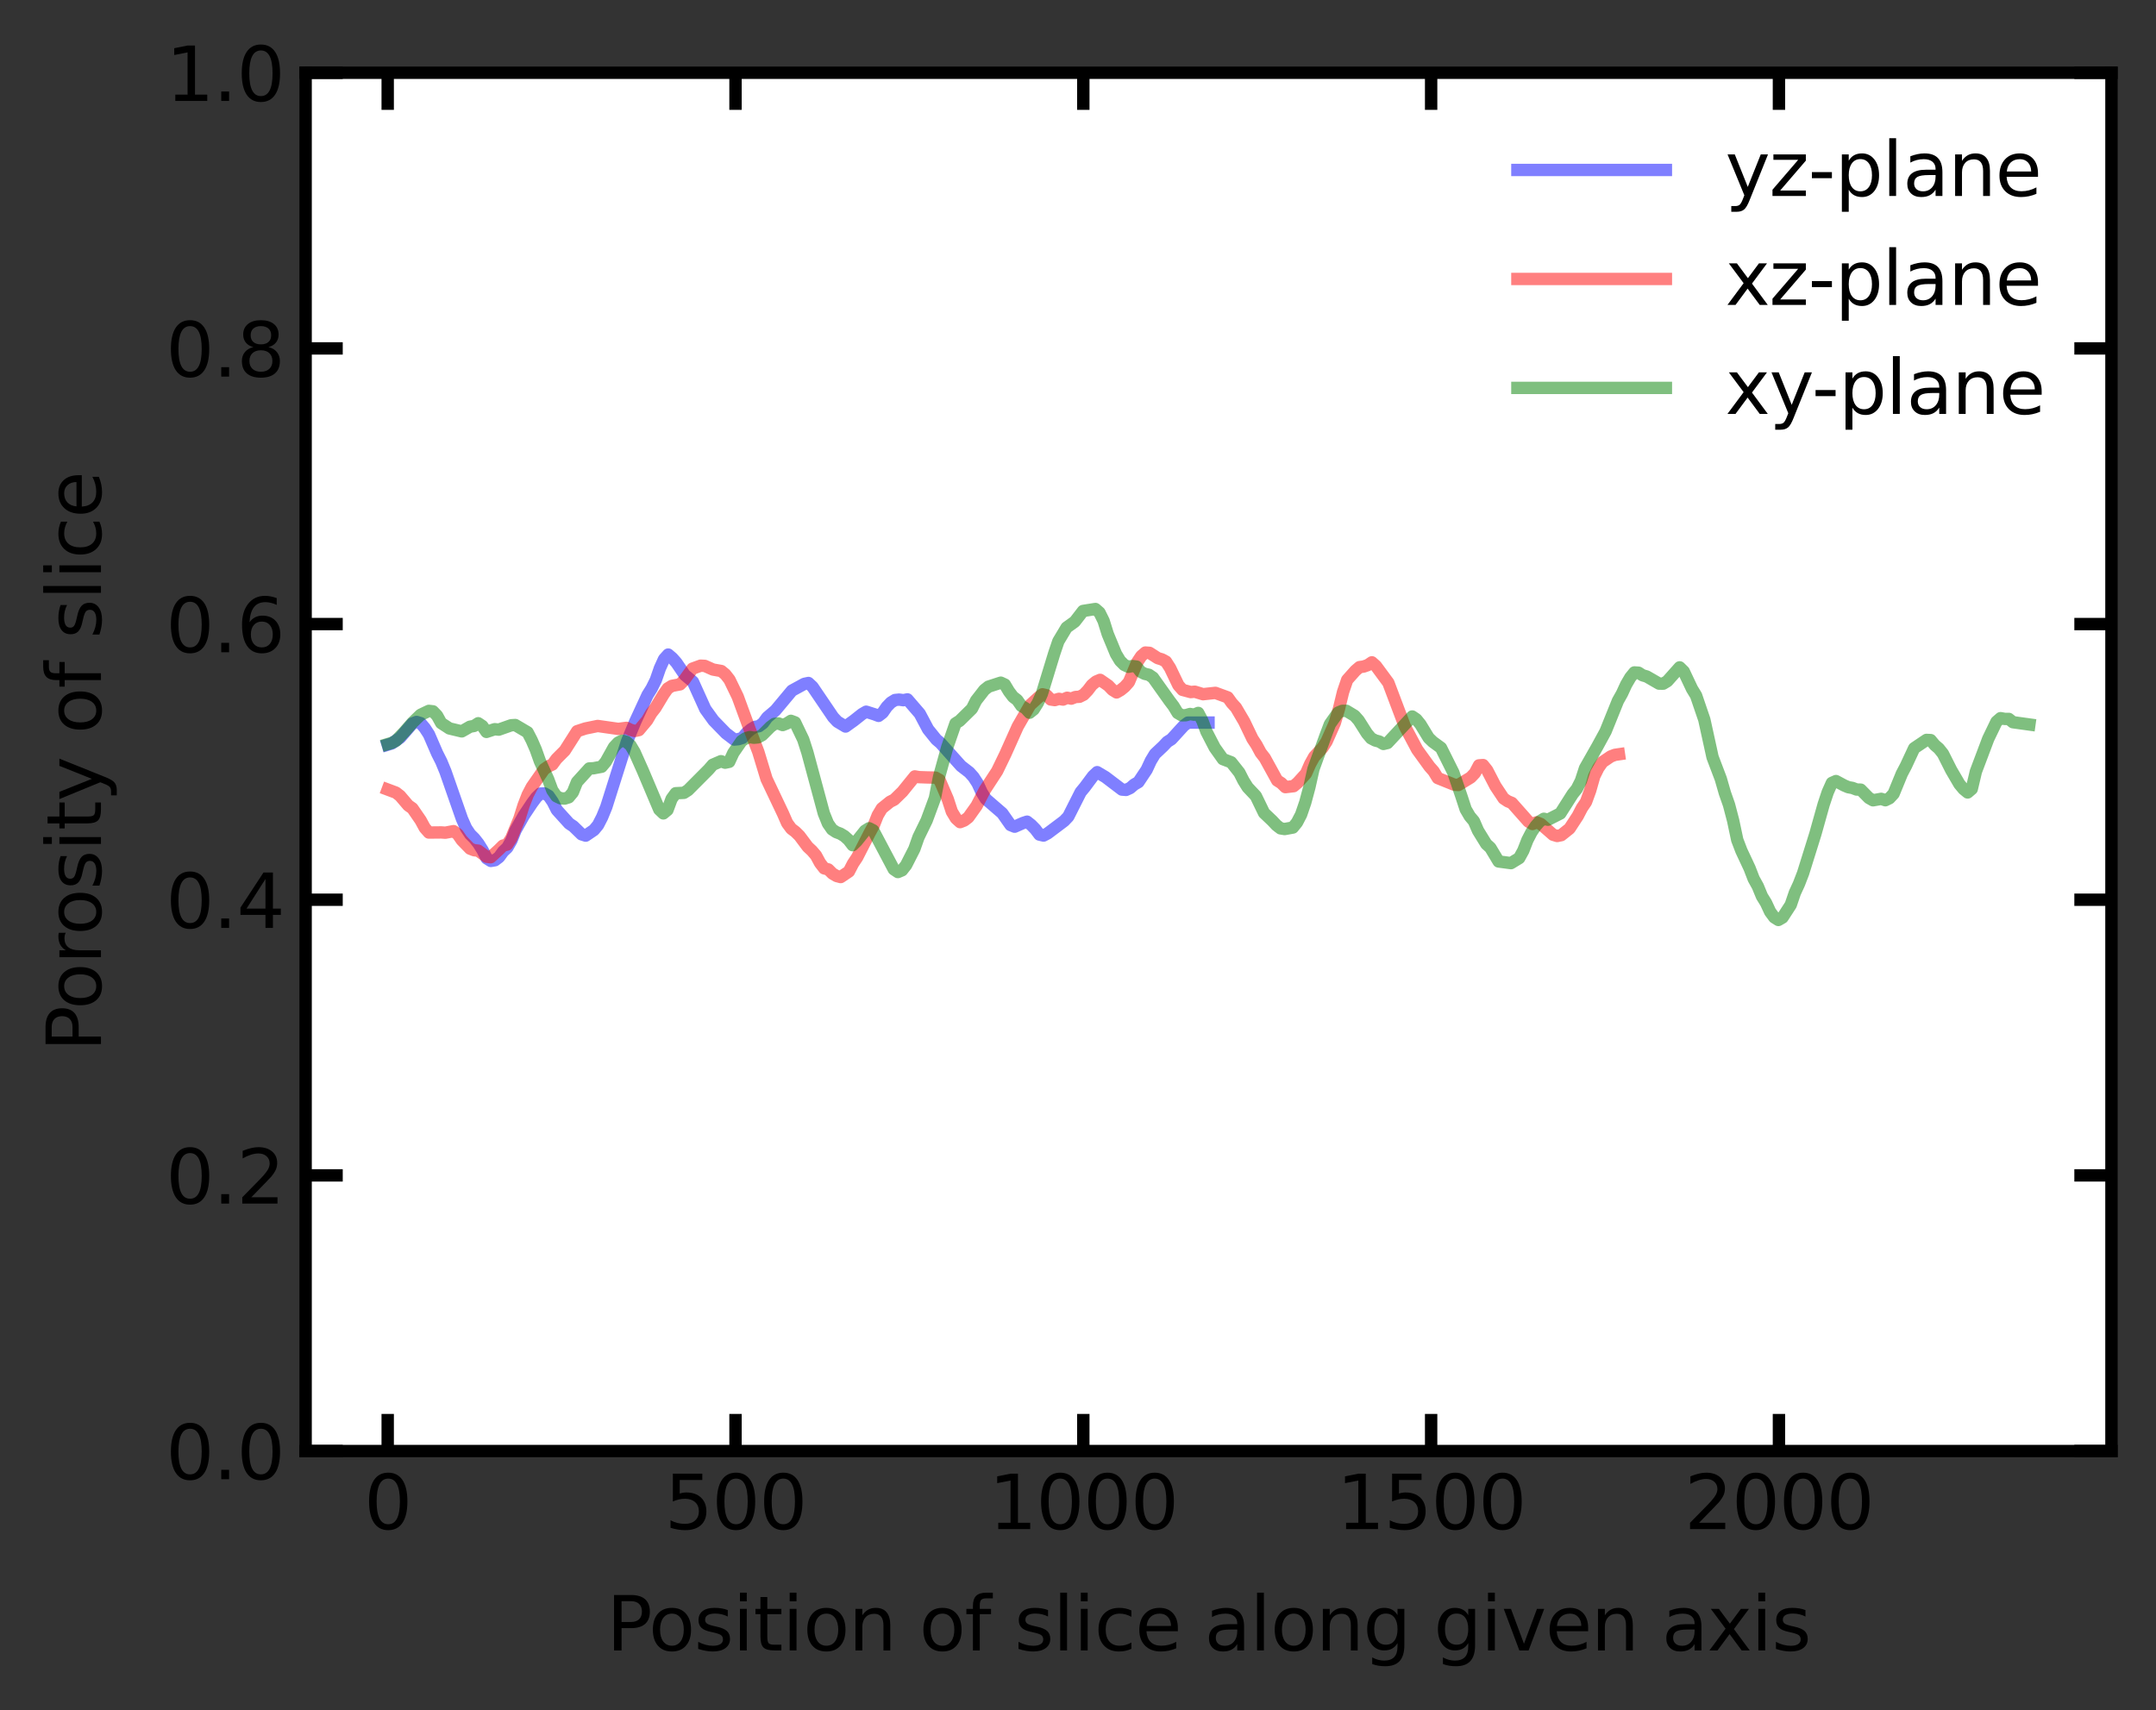 <?xml version="1.0" encoding="utf-8" standalone="no"?>
<!DOCTYPE svg PUBLIC "-//W3C//DTD SVG 1.1//EN"
  "http://www.w3.org/Graphics/SVG/1.1/DTD/svg11.dtd">
<svg xmlns:xlink="http://www.w3.org/1999/xlink" width="348.48pt" height="276.48pt" viewBox="0 0 348.48 276.48" xmlns="http://www.w3.org/2000/svg" version="1.1">
 <rect x="0" y="0" width="348.48" height="276.48" fill="#333333" stroke="none"/>
 <defs>
  <style type="text/css">*{stroke-linejoin: round; stroke-linecap: butt}</style>
 </defs>
 <g id="figure_1">
  <g id="patch_1">
   <path d="M 0 276.48 
L 348.48 276.48 
L 348.48 0 
L 0 0 
L 0 276.48 
z
" style="fill: none"/>
  </g>
  <g id="axes_1">
   <g id="patch_2">
    <path d="M 49.398 234.553 
L 341.28 234.553 
L 341.28 11.759 
L 49.398 11.759 
z
" style="fill: #ffffff"/>
   </g>
   <g id="matplotlib.axis_1">
    <g id="xtick_1">
     <g id="line2d_1">
      <defs>
       <path id="m113721ce8f" d="M 0 0 
L 0 -6 
" style="stroke: #000000; stroke-width: 2"/>
      </defs>
      <g>
       <use xlink:href="#m113721ce8f" x="62.665" y="234.553" style="fill: #ffffff; stroke: #000000; stroke-width: 2"/>
      </g>
     </g>
     <g id="line2d_2">
      <defs>
       <path id="m0938564f78" d="M 0 0 
L 0 6 
" style="stroke: #000000; stroke-width: 2"/>
      </defs>
      <g>
       <use xlink:href="#m0938564f78" x="62.665" y="11.759" style="fill: #ffffff; stroke: #000000; stroke-width: 2"/>
      </g>
     </g>
     <g id="text_1">
      <!-- 0 -->
      <g transform="translate(58.847 247.171)scale(0.12 -0.12)">
       <defs>
        <path id="DejaVuSans-30" d="M 2034 4250 
Q 1547 4250 1301 3770 
Q 1056 3291 1056 2328 
Q 1056 1369 1301 889 
Q 1547 409 2034 409 
Q 2525 409 2770 889 
Q 3016 1369 3016 2328 
Q 3016 3291 2770 3770 
Q 2525 4250 2034 4250 
z
M 2034 4750 
Q 2819 4750 3233 4129 
Q 3647 3509 3647 2328 
Q 3647 1150 3233 529 
Q 2819 -91 2034 -91 
Q 1250 -91 836 529 
Q 422 1150 422 2328 
Q 422 3509 836 4129 
Q 1250 4750 2034 4750 
z
" transform="scale(0.016)"/>
       </defs>
       <use xlink:href="#DejaVuSans-30"/>
      </g>
     </g>
    </g>
    <g id="xtick_2">
     <g id="line2d_3">
      <g>
       <use xlink:href="#m113721ce8f" x="118.883" y="234.553" style="fill: #ffffff; stroke: #000000; stroke-width: 2"/>
      </g>
     </g>
     <g id="line2d_4">
      <g>
       <use xlink:href="#m0938564f78" x="118.883" y="11.759" style="fill: #ffffff; stroke: #000000; stroke-width: 2"/>
      </g>
     </g>
     <g id="text_2">
      <!-- 500 -->
      <g transform="translate(107.43 247.171)scale(0.12 -0.12)">
       <defs>
        <path id="DejaVuSans-35" d="M 691 4666 
L 3169 4666 
L 3169 4134 
L 1269 4134 
L 1269 2991 
Q 1406 3038 1543 3061 
Q 1681 3084 1819 3084 
Q 2600 3084 3056 2656 
Q 3513 2228 3513 1497 
Q 3513 744 3044 326 
Q 2575 -91 1722 -91 
Q 1428 -91 1123 -41 
Q 819 9 494 109 
L 494 744 
Q 775 591 1075 516 
Q 1375 441 1709 441 
Q 2250 441 2565 725 
Q 2881 1009 2881 1497 
Q 2881 1984 2565 2268 
Q 2250 2553 1709 2553 
Q 1456 2553 1204 2497 
Q 953 2441 691 2322 
L 691 4666 
z
" transform="scale(0.016)"/>
       </defs>
       <use xlink:href="#DejaVuSans-35"/>
       <use xlink:href="#DejaVuSans-30" x="63.623"/>
       <use xlink:href="#DejaVuSans-30" x="127.246"/>
      </g>
     </g>
    </g>
    <g id="xtick_3">
     <g id="line2d_5">
      <g>
       <use xlink:href="#m113721ce8f" x="175.1" y="234.553" style="fill: #ffffff; stroke: #000000; stroke-width: 2"/>
      </g>
     </g>
     <g id="line2d_6">
      <g>
       <use xlink:href="#m0938564f78" x="175.1" y="11.759" style="fill: #ffffff; stroke: #000000; stroke-width: 2"/>
      </g>
     </g>
     <g id="text_3">
      <!-- 1000 -->
      <g transform="translate(159.83 247.171)scale(0.12 -0.12)">
       <defs>
        <path id="DejaVuSans-31" d="M 794 531 
L 1825 531 
L 1825 4091 
L 703 3866 
L 703 4441 
L 1819 4666 
L 2450 4666 
L 2450 531 
L 3481 531 
L 3481 0 
L 794 0 
L 794 531 
z
" transform="scale(0.016)"/>
       </defs>
       <use xlink:href="#DejaVuSans-31"/>
       <use xlink:href="#DejaVuSans-30" x="63.623"/>
       <use xlink:href="#DejaVuSans-30" x="127.246"/>
       <use xlink:href="#DejaVuSans-30" x="190.869"/>
      </g>
     </g>
    </g>
    <g id="xtick_4">
     <g id="line2d_7">
      <g>
       <use xlink:href="#m113721ce8f" x="231.318" y="234.553" style="fill: #ffffff; stroke: #000000; stroke-width: 2"/>
      </g>
     </g>
     <g id="line2d_8">
      <g>
       <use xlink:href="#m0938564f78" x="231.318" y="11.759" style="fill: #ffffff; stroke: #000000; stroke-width: 2"/>
      </g>
     </g>
     <g id="text_4">
      <!-- 1500 -->
      <g transform="translate(216.048 247.171)scale(0.12 -0.12)">
       <use xlink:href="#DejaVuSans-31"/>
       <use xlink:href="#DejaVuSans-35" x="63.623"/>
       <use xlink:href="#DejaVuSans-30" x="127.246"/>
       <use xlink:href="#DejaVuSans-30" x="190.869"/>
      </g>
     </g>
    </g>
    <g id="xtick_5">
     <g id="line2d_9">
      <g>
       <use xlink:href="#m113721ce8f" x="287.536" y="234.553" style="fill: #ffffff; stroke: #000000; stroke-width: 2"/>
      </g>
     </g>
     <g id="line2d_10">
      <g>
       <use xlink:href="#m0938564f78" x="287.536" y="11.759" style="fill: #ffffff; stroke: #000000; stroke-width: 2"/>
      </g>
     </g>
     <g id="text_5">
      <!-- 2000 -->
      <g transform="translate(272.266 247.171)scale(0.12 -0.12)">
       <defs>
        <path id="DejaVuSans-32" d="M 1228 531 
L 3431 531 
L 3431 0 
L 469 0 
L 469 531 
Q 828 903 1448 1529 
Q 2069 2156 2228 2338 
Q 2531 2678 2651 2914 
Q 2772 3150 2772 3378 
Q 2772 3750 2511 3984 
Q 2250 4219 1831 4219 
Q 1534 4219 1204 4116 
Q 875 4013 500 3803 
L 500 4441 
Q 881 4594 1212 4672 
Q 1544 4750 1819 4750 
Q 2544 4750 2975 4387 
Q 3406 4025 3406 3419 
Q 3406 3131 3298 2873 
Q 3191 2616 2906 2266 
Q 2828 2175 2409 1742 
Q 1991 1309 1228 531 
z
" transform="scale(0.016)"/>
       </defs>
       <use xlink:href="#DejaVuSans-32"/>
       <use xlink:href="#DejaVuSans-30" x="63.623"/>
       <use xlink:href="#DejaVuSans-30" x="127.246"/>
       <use xlink:href="#DejaVuSans-30" x="190.869"/>
      </g>
     </g>
    </g>
    <g id="text_6">
     <!-- Position of slice along given axis -->
     <g transform="translate(98.045 266.784)scale(0.12 -0.12)">
      <defs>
       <path id="DejaVuSans-50" d="M 1259 4147 
L 1259 2394 
L 2053 2394 
Q 2494 2394 2734 2622 
Q 2975 2850 2975 3272 
Q 2975 3691 2734 3919 
Q 2494 4147 2053 4147 
L 1259 4147 
z
M 628 4666 
L 2053 4666 
Q 2838 4666 3239 4311 
Q 3641 3956 3641 3272 
Q 3641 2581 3239 2228 
Q 2838 1875 2053 1875 
L 1259 1875 
L 1259 0 
L 628 0 
L 628 4666 
z
" transform="scale(0.016)"/>
       <path id="DejaVuSans-6f" d="M 1959 3097 
Q 1497 3097 1228 2736 
Q 959 2375 959 1747 
Q 959 1119 1226 758 
Q 1494 397 1959 397 
Q 2419 397 2687 759 
Q 2956 1122 2956 1747 
Q 2956 2369 2687 2733 
Q 2419 3097 1959 3097 
z
M 1959 3584 
Q 2709 3584 3137 3096 
Q 3566 2609 3566 1747 
Q 3566 888 3137 398 
Q 2709 -91 1959 -91 
Q 1206 -91 779 398 
Q 353 888 353 1747 
Q 353 2609 779 3096 
Q 1206 3584 1959 3584 
z
" transform="scale(0.016)"/>
       <path id="DejaVuSans-73" d="M 2834 3397 
L 2834 2853 
Q 2591 2978 2328 3040 
Q 2066 3103 1784 3103 
Q 1356 3103 1142 2972 
Q 928 2841 928 2578 
Q 928 2378 1081 2264 
Q 1234 2150 1697 2047 
L 1894 2003 
Q 2506 1872 2764 1633 
Q 3022 1394 3022 966 
Q 3022 478 2636 193 
Q 2250 -91 1575 -91 
Q 1294 -91 989 -36 
Q 684 19 347 128 
L 347 722 
Q 666 556 975 473 
Q 1284 391 1588 391 
Q 1994 391 2212 530 
Q 2431 669 2431 922 
Q 2431 1156 2273 1281 
Q 2116 1406 1581 1522 
L 1381 1569 
Q 847 1681 609 1914 
Q 372 2147 372 2553 
Q 372 3047 722 3315 
Q 1072 3584 1716 3584 
Q 2034 3584 2315 3537 
Q 2597 3491 2834 3397 
z
" transform="scale(0.016)"/>
       <path id="DejaVuSans-69" d="M 603 3500 
L 1178 3500 
L 1178 0 
L 603 0 
L 603 3500 
z
M 603 4863 
L 1178 4863 
L 1178 4134 
L 603 4134 
L 603 4863 
z
" transform="scale(0.016)"/>
       <path id="DejaVuSans-74" d="M 1172 4494 
L 1172 3500 
L 2356 3500 
L 2356 3053 
L 1172 3053 
L 1172 1153 
Q 1172 725 1289 603 
Q 1406 481 1766 481 
L 2356 481 
L 2356 0 
L 1766 0 
Q 1100 0 847 248 
Q 594 497 594 1153 
L 594 3053 
L 172 3053 
L 172 3500 
L 594 3500 
L 594 4494 
L 1172 4494 
z
" transform="scale(0.016)"/>
       <path id="DejaVuSans-6e" d="M 3513 2113 
L 3513 0 
L 2938 0 
L 2938 2094 
Q 2938 2591 2744 2837 
Q 2550 3084 2163 3084 
Q 1697 3084 1428 2787 
Q 1159 2491 1159 1978 
L 1159 0 
L 581 0 
L 581 3500 
L 1159 3500 
L 1159 2956 
Q 1366 3272 1645 3428 
Q 1925 3584 2291 3584 
Q 2894 3584 3203 3211 
Q 3513 2838 3513 2113 
z
" transform="scale(0.016)"/>
       <path id="DejaVuSans-20" transform="scale(0.016)"/>
       <path id="DejaVuSans-66" d="M 2375 4863 
L 2375 4384 
L 1825 4384 
Q 1516 4384 1395 4259 
Q 1275 4134 1275 3809 
L 1275 3500 
L 2222 3500 
L 2222 3053 
L 1275 3053 
L 1275 0 
L 697 0 
L 697 3053 
L 147 3053 
L 147 3500 
L 697 3500 
L 697 3744 
Q 697 4328 969 4595 
Q 1241 4863 1831 4863 
L 2375 4863 
z
" transform="scale(0.016)"/>
       <path id="DejaVuSans-6c" d="M 603 4863 
L 1178 4863 
L 1178 0 
L 603 0 
L 603 4863 
z
" transform="scale(0.016)"/>
       <path id="DejaVuSans-63" d="M 3122 3366 
L 3122 2828 
Q 2878 2963 2633 3030 
Q 2388 3097 2138 3097 
Q 1578 3097 1268 2742 
Q 959 2388 959 1747 
Q 959 1106 1268 751 
Q 1578 397 2138 397 
Q 2388 397 2633 464 
Q 2878 531 3122 666 
L 3122 134 
Q 2881 22 2623 -34 
Q 2366 -91 2075 -91 
Q 1284 -91 818 406 
Q 353 903 353 1747 
Q 353 2603 823 3093 
Q 1294 3584 2113 3584 
Q 2378 3584 2631 3529 
Q 2884 3475 3122 3366 
z
" transform="scale(0.016)"/>
       <path id="DejaVuSans-65" d="M 3597 1894 
L 3597 1613 
L 953 1613 
Q 991 1019 1311 708 
Q 1631 397 2203 397 
Q 2534 397 2845 478 
Q 3156 559 3463 722 
L 3463 178 
Q 3153 47 2828 -22 
Q 2503 -91 2169 -91 
Q 1331 -91 842 396 
Q 353 884 353 1716 
Q 353 2575 817 3079 
Q 1281 3584 2069 3584 
Q 2775 3584 3186 3129 
Q 3597 2675 3597 1894 
z
M 3022 2063 
Q 3016 2534 2758 2815 
Q 2500 3097 2075 3097 
Q 1594 3097 1305 2825 
Q 1016 2553 972 2059 
L 3022 2063 
z
" transform="scale(0.016)"/>
       <path id="DejaVuSans-61" d="M 2194 1759 
Q 1497 1759 1228 1600 
Q 959 1441 959 1056 
Q 959 750 1161 570 
Q 1363 391 1709 391 
Q 2188 391 2477 730 
Q 2766 1069 2766 1631 
L 2766 1759 
L 2194 1759 
z
M 3341 1997 
L 3341 0 
L 2766 0 
L 2766 531 
Q 2569 213 2275 61 
Q 1981 -91 1556 -91 
Q 1019 -91 701 211 
Q 384 513 384 1019 
Q 384 1609 779 1909 
Q 1175 2209 1959 2209 
L 2766 2209 
L 2766 2266 
Q 2766 2663 2505 2880 
Q 2244 3097 1772 3097 
Q 1472 3097 1187 3025 
Q 903 2953 641 2809 
L 641 3341 
Q 956 3463 1253 3523 
Q 1550 3584 1831 3584 
Q 2591 3584 2966 3190 
Q 3341 2797 3341 1997 
z
" transform="scale(0.016)"/>
       <path id="DejaVuSans-67" d="M 2906 1791 
Q 2906 2416 2648 2759 
Q 2391 3103 1925 3103 
Q 1463 3103 1205 2759 
Q 947 2416 947 1791 
Q 947 1169 1205 825 
Q 1463 481 1925 481 
Q 2391 481 2648 825 
Q 2906 1169 2906 1791 
z
M 3481 434 
Q 3481 -459 3084 -895 
Q 2688 -1331 1869 -1331 
Q 1566 -1331 1297 -1286 
Q 1028 -1241 775 -1147 
L 775 -588 
Q 1028 -725 1275 -790 
Q 1522 -856 1778 -856 
Q 2344 -856 2625 -561 
Q 2906 -266 2906 331 
L 2906 616 
Q 2728 306 2450 153 
Q 2172 0 1784 0 
Q 1141 0 747 490 
Q 353 981 353 1791 
Q 353 2603 747 3093 
Q 1141 3584 1784 3584 
Q 2172 3584 2450 3431 
Q 2728 3278 2906 2969 
L 2906 3500 
L 3481 3500 
L 3481 434 
z
" transform="scale(0.016)"/>
       <path id="DejaVuSans-76" d="M 191 3500 
L 800 3500 
L 1894 563 
L 2988 3500 
L 3597 3500 
L 2284 0 
L 1503 0 
L 191 3500 
z
" transform="scale(0.016)"/>
       <path id="DejaVuSans-78" d="M 3513 3500 
L 2247 1797 
L 3578 0 
L 2900 0 
L 1881 1375 
L 863 0 
L 184 0 
L 1544 1831 
L 300 3500 
L 978 3500 
L 1906 2253 
L 2834 3500 
L 3513 3500 
z
" transform="scale(0.016)"/>
      </defs>
      <use xlink:href="#DejaVuSans-50"/>
      <use xlink:href="#DejaVuSans-6f" x="56.678"/>
      <use xlink:href="#DejaVuSans-73" x="117.859"/>
      <use xlink:href="#DejaVuSans-69" x="169.959"/>
      <use xlink:href="#DejaVuSans-74" x="197.742"/>
      <use xlink:href="#DejaVuSans-69" x="236.951"/>
      <use xlink:href="#DejaVuSans-6f" x="264.734"/>
      <use xlink:href="#DejaVuSans-6e" x="325.916"/>
      <use xlink:href="#DejaVuSans-20" x="389.295"/>
      <use xlink:href="#DejaVuSans-6f" x="421.082"/>
      <use xlink:href="#DejaVuSans-66" x="482.264"/>
      <use xlink:href="#DejaVuSans-20" x="517.469"/>
      <use xlink:href="#DejaVuSans-73" x="549.256"/>
      <use xlink:href="#DejaVuSans-6c" x="601.355"/>
      <use xlink:href="#DejaVuSans-69" x="629.139"/>
      <use xlink:href="#DejaVuSans-63" x="656.922"/>
      <use xlink:href="#DejaVuSans-65" x="711.902"/>
      <use xlink:href="#DejaVuSans-20" x="773.426"/>
      <use xlink:href="#DejaVuSans-61" x="805.213"/>
      <use xlink:href="#DejaVuSans-6c" x="866.492"/>
      <use xlink:href="#DejaVuSans-6f" x="894.275"/>
      <use xlink:href="#DejaVuSans-6e" x="955.457"/>
      <use xlink:href="#DejaVuSans-67" x="1018.836"/>
      <use xlink:href="#DejaVuSans-20" x="1082.312"/>
      <use xlink:href="#DejaVuSans-67" x="1114.1"/>
      <use xlink:href="#DejaVuSans-69" x="1177.576"/>
      <use xlink:href="#DejaVuSans-76" x="1205.359"/>
      <use xlink:href="#DejaVuSans-65" x="1264.539"/>
      <use xlink:href="#DejaVuSans-6e" x="1326.062"/>
      <use xlink:href="#DejaVuSans-20" x="1389.441"/>
      <use xlink:href="#DejaVuSans-61" x="1421.229"/>
      <use xlink:href="#DejaVuSans-78" x="1482.508"/>
      <use xlink:href="#DejaVuSans-69" x="1541.688"/>
      <use xlink:href="#DejaVuSans-73" x="1569.471"/>
     </g>
    </g>
   </g>
   <g id="matplotlib.axis_2">
    <g id="ytick_1">
     <g id="line2d_11">
      <defs>
       <path id="m099eb02544" d="M 0 0 
L 6 0 
" style="stroke: #000000; stroke-width: 2"/>
      </defs>
      <g>
       <use xlink:href="#m099eb02544" x="49.398" y="234.553" style="fill: #ffffff; stroke: #000000; stroke-width: 2"/>
      </g>
     </g>
     <g id="line2d_12">
      <defs>
       <path id="ma12678e7a8" d="M 0 0 
L -6 0 
" style="stroke: #000000; stroke-width: 2"/>
      </defs>
      <g>
       <use xlink:href="#ma12678e7a8" x="341.28" y="234.553" style="fill: #ffffff; stroke: #000000; stroke-width: 2"/>
      </g>
     </g>
     <g id="text_7">
      <!-- 0.0 -->
      <g transform="translate(26.814 239.112)scale(0.12 -0.12)">
       <defs>
        <path id="DejaVuSans-2e" d="M 684 794 
L 1344 794 
L 1344 0 
L 684 0 
L 684 794 
z
" transform="scale(0.016)"/>
       </defs>
       <use xlink:href="#DejaVuSans-30"/>
       <use xlink:href="#DejaVuSans-2e" x="63.623"/>
       <use xlink:href="#DejaVuSans-30" x="95.41"/>
      </g>
     </g>
    </g>
    <g id="ytick_2">
     <g id="line2d_13">
      <g>
       <use xlink:href="#m099eb02544" x="49.398" y="189.994" style="fill: #ffffff; stroke: #000000; stroke-width: 2"/>
      </g>
     </g>
     <g id="line2d_14">
      <g>
       <use xlink:href="#ma12678e7a8" x="341.28" y="189.994" style="fill: #ffffff; stroke: #000000; stroke-width: 2"/>
      </g>
     </g>
     <g id="text_8">
      <!-- 0.2 -->
      <g transform="translate(26.814 194.553)scale(0.12 -0.12)">
       <use xlink:href="#DejaVuSans-30"/>
       <use xlink:href="#DejaVuSans-2e" x="63.623"/>
       <use xlink:href="#DejaVuSans-32" x="95.41"/>
      </g>
     </g>
    </g>
    <g id="ytick_3">
     <g id="line2d_15">
      <g>
       <use xlink:href="#m099eb02544" x="49.398" y="145.435" style="fill: #ffffff; stroke: #000000; stroke-width: 2"/>
      </g>
     </g>
     <g id="line2d_16">
      <g>
       <use xlink:href="#ma12678e7a8" x="341.28" y="145.435" style="fill: #ffffff; stroke: #000000; stroke-width: 2"/>
      </g>
     </g>
     <g id="text_9">
      <!-- 0.4 -->
      <g transform="translate(26.814 149.994)scale(0.12 -0.12)">
       <defs>
        <path id="DejaVuSans-34" d="M 2419 4116 
L 825 1625 
L 2419 1625 
L 2419 4116 
z
M 2253 4666 
L 3047 4666 
L 3047 1625 
L 3713 1625 
L 3713 1100 
L 3047 1100 
L 3047 0 
L 2419 0 
L 2419 1100 
L 313 1100 
L 313 1709 
L 2253 4666 
z
" transform="scale(0.016)"/>
       </defs>
       <use xlink:href="#DejaVuSans-30"/>
       <use xlink:href="#DejaVuSans-2e" x="63.623"/>
       <use xlink:href="#DejaVuSans-34" x="95.41"/>
      </g>
     </g>
    </g>
    <g id="ytick_4">
     <g id="line2d_17">
      <g>
       <use xlink:href="#m099eb02544" x="49.398" y="100.876" style="fill: #ffffff; stroke: #000000; stroke-width: 2"/>
      </g>
     </g>
     <g id="line2d_18">
      <g>
       <use xlink:href="#ma12678e7a8" x="341.28" y="100.876" style="fill: #ffffff; stroke: #000000; stroke-width: 2"/>
      </g>
     </g>
     <g id="text_10">
      <!-- 0.6 -->
      <g transform="translate(26.814 105.436)scale(0.12 -0.12)">
       <defs>
        <path id="DejaVuSans-36" d="M 2113 2584 
Q 1688 2584 1439 2293 
Q 1191 2003 1191 1497 
Q 1191 994 1439 701 
Q 1688 409 2113 409 
Q 2538 409 2786 701 
Q 3034 994 3034 1497 
Q 3034 2003 2786 2293 
Q 2538 2584 2113 2584 
z
M 3366 4563 
L 3366 3988 
Q 3128 4100 2886 4159 
Q 2644 4219 2406 4219 
Q 1781 4219 1451 3797 
Q 1122 3375 1075 2522 
Q 1259 2794 1537 2939 
Q 1816 3084 2150 3084 
Q 2853 3084 3261 2657 
Q 3669 2231 3669 1497 
Q 3669 778 3244 343 
Q 2819 -91 2113 -91 
Q 1303 -91 875 529 
Q 447 1150 447 2328 
Q 447 3434 972 4092 
Q 1497 4750 2381 4750 
Q 2619 4750 2861 4703 
Q 3103 4656 3366 4563 
z
" transform="scale(0.016)"/>
       </defs>
       <use xlink:href="#DejaVuSans-30"/>
       <use xlink:href="#DejaVuSans-2e" x="63.623"/>
       <use xlink:href="#DejaVuSans-36" x="95.41"/>
      </g>
     </g>
    </g>
    <g id="ytick_5">
     <g id="line2d_19">
      <g>
       <use xlink:href="#m099eb02544" x="49.398" y="56.318" style="fill: #ffffff; stroke: #000000; stroke-width: 2"/>
      </g>
     </g>
     <g id="line2d_20">
      <g>
       <use xlink:href="#ma12678e7a8" x="341.28" y="56.318" style="fill: #ffffff; stroke: #000000; stroke-width: 2"/>
      </g>
     </g>
     <g id="text_11">
      <!-- 0.8 -->
      <g transform="translate(26.814 60.877)scale(0.12 -0.12)">
       <defs>
        <path id="DejaVuSans-38" d="M 2034 2216 
Q 1584 2216 1326 1975 
Q 1069 1734 1069 1313 
Q 1069 891 1326 650 
Q 1584 409 2034 409 
Q 2484 409 2743 651 
Q 3003 894 3003 1313 
Q 3003 1734 2745 1975 
Q 2488 2216 2034 2216 
z
M 1403 2484 
Q 997 2584 770 2862 
Q 544 3141 544 3541 
Q 544 4100 942 4425 
Q 1341 4750 2034 4750 
Q 2731 4750 3128 4425 
Q 3525 4100 3525 3541 
Q 3525 3141 3298 2862 
Q 3072 2584 2669 2484 
Q 3125 2378 3379 2068 
Q 3634 1759 3634 1313 
Q 3634 634 3220 271 
Q 2806 -91 2034 -91 
Q 1263 -91 848 271 
Q 434 634 434 1313 
Q 434 1759 690 2068 
Q 947 2378 1403 2484 
z
M 1172 3481 
Q 1172 3119 1398 2916 
Q 1625 2713 2034 2713 
Q 2441 2713 2670 2916 
Q 2900 3119 2900 3481 
Q 2900 3844 2670 4047 
Q 2441 4250 2034 4250 
Q 1625 4250 1398 4047 
Q 1172 3844 1172 3481 
z
" transform="scale(0.016)"/>
       </defs>
       <use xlink:href="#DejaVuSans-30"/>
       <use xlink:href="#DejaVuSans-2e" x="63.623"/>
       <use xlink:href="#DejaVuSans-38" x="95.41"/>
      </g>
     </g>
    </g>
    <g id="ytick_6">
     <g id="line2d_21">
      <g>
       <use xlink:href="#m099eb02544" x="49.398" y="11.759" style="fill: #ffffff; stroke: #000000; stroke-width: 2"/>
      </g>
     </g>
     <g id="line2d_22">
      <g>
       <use xlink:href="#ma12678e7a8" x="341.28" y="11.759" style="fill: #ffffff; stroke: #000000; stroke-width: 2"/>
      </g>
     </g>
     <g id="text_12">
      <!-- 1.0 -->
      <g transform="translate(26.814 16.318)scale(0.12 -0.12)">
       <use xlink:href="#DejaVuSans-31"/>
       <use xlink:href="#DejaVuSans-2e" x="63.623"/>
       <use xlink:href="#DejaVuSans-30" x="95.41"/>
      </g>
     </g>
    </g>
    <g id="text_13">
     <!-- Porosity of slice -->
     <g transform="translate(16.318 169.974)rotate(-90)scale(0.12 -0.12)">
      <defs>
       <path id="DejaVuSans-72" d="M 2631 2963 
Q 2534 3019 2420 3045 
Q 2306 3072 2169 3072 
Q 1681 3072 1420 2755 
Q 1159 2438 1159 1844 
L 1159 0 
L 581 0 
L 581 3500 
L 1159 3500 
L 1159 2956 
Q 1341 3275 1631 3429 
Q 1922 3584 2338 3584 
Q 2397 3584 2469 3576 
Q 2541 3569 2628 3553 
L 2631 2963 
z
" transform="scale(0.016)"/>
       <path id="DejaVuSans-79" d="M 2059 -325 
Q 1816 -950 1584 -1140 
Q 1353 -1331 966 -1331 
L 506 -1331 
L 506 -850 
L 844 -850 
Q 1081 -850 1212 -737 
Q 1344 -625 1503 -206 
L 1606 56 
L 191 3500 
L 800 3500 
L 1894 763 
L 2988 3500 
L 3597 3500 
L 2059 -325 
z
" transform="scale(0.016)"/>
      </defs>
      <use xlink:href="#DejaVuSans-50"/>
      <use xlink:href="#DejaVuSans-6f" x="56.678"/>
      <use xlink:href="#DejaVuSans-72" x="117.859"/>
      <use xlink:href="#DejaVuSans-6f" x="156.723"/>
      <use xlink:href="#DejaVuSans-73" x="217.904"/>
      <use xlink:href="#DejaVuSans-69" x="270.004"/>
      <use xlink:href="#DejaVuSans-74" x="297.787"/>
      <use xlink:href="#DejaVuSans-79" x="336.996"/>
      <use xlink:href="#DejaVuSans-20" x="396.176"/>
      <use xlink:href="#DejaVuSans-6f" x="427.963"/>
      <use xlink:href="#DejaVuSans-66" x="489.145"/>
      <use xlink:href="#DejaVuSans-20" x="524.35"/>
      <use xlink:href="#DejaVuSans-73" x="556.137"/>
      <use xlink:href="#DejaVuSans-6c" x="608.236"/>
      <use xlink:href="#DejaVuSans-69" x="636.02"/>
      <use xlink:href="#DejaVuSans-63" x="663.803"/>
      <use xlink:href="#DejaVuSans-65" x="718.783"/>
     </g>
    </g>
   </g>
   <g id="line2d_23">
    <path d="M 62.665 120.376 
L 63.332 120.174 
L 64.665 119.251 
L 66.665 116.951 
L 67.332 116.697 
L 67.999 116.901 
L 68.665 117.694 
L 69.332 118.715 
L 70.665 121.791 
L 71.332 123.111 
L 71.999 124.723 
L 74.666 132.359 
L 75.332 133.863 
L 75.999 134.86 
L 76.666 135.519 
L 77.332 136.364 
L 77.999 137.428 
L 78.666 138.749 
L 79.332 139.165 
L 79.999 139.054 
L 80.666 138.551 
L 81.333 137.635 
L 81.999 137.012 
L 82.666 135.846 
L 83.333 134.201 
L 84.666 131.826 
L 85.999 129.825 
L 86.666 128.924 
L 87.333 128.276 
L 88 128.256 
L 88.666 128.631 
L 89.333 129.6 
L 90 130.918 
L 92 133.128 
L 92.667 133.568 
L 94 134.864 
L 94.667 135.077 
L 96 134.169 
L 96.667 133.362 
L 97.333 132.062 
L 98 130.428 
L 101.334 119.886 
L 102.667 116.667 
L 104.667 112.343 
L 105.334 111.272 
L 106.001 109.927 
L 106.667 108.013 
L 107.334 106.547 
L 108.001 105.806 
L 108.667 106.372 
L 109.334 107.124 
L 110.667 109.083 
L 112.001 110.2 
L 114.001 114.623 
L 115.334 116.468 
L 117.335 118.527 
L 118.668 119.547 
L 119.335 119.485 
L 120.001 119.281 
L 120.668 118.485 
L 121.335 117.918 
L 122.001 117.504 
L 122.668 117.385 
L 123.335 116.89 
L 124.002 115.973 
L 125.335 114.834 
L 128.002 111.637 
L 130.002 110.544 
L 130.669 110.401 
L 131.335 111.019 
L 134.669 115.93 
L 135.335 116.645 
L 136.669 117.443 
L 138.002 116.485 
L 139.336 115.43 
L 140.002 115.042 
L 141.336 115.464 
L 142.003 115.718 
L 142.669 115.209 
L 143.336 114.248 
L 144.003 113.561 
L 144.669 113.154 
L 145.336 113.086 
L 146.003 113.184 
L 146.669 113.052 
L 148.67 115.371 
L 150.003 117.885 
L 151.336 119.537 
L 152.003 120.098 
L 155.337 123.819 
L 156.67 124.849 
L 157.337 125.588 
L 158.003 126.611 
L 158.67 128.061 
L 159.337 129.154 
L 162.004 131.459 
L 163.337 133.363 
L 164.004 133.633 
L 165.337 133.04 
L 166.004 132.818 
L 166.671 133.345 
L 167.337 134.026 
L 168.004 134.908 
L 168.671 135.064 
L 169.337 134.708 
L 171.337 133.206 
L 172.004 132.701 
L 172.671 132.001 
L 174.671 128.042 
L 175.338 127.235 
L 176.671 125.443 
L 177.338 124.816 
L 178.671 125.608 
L 181.338 127.634 
L 182.005 127.686 
L 182.671 127.381 
L 183.338 126.811 
L 184.005 126.425 
L 185.338 124.428 
L 186.005 122.987 
L 186.672 121.886 
L 188.005 120.629 
L 188.672 119.92 
L 189.338 119.498 
L 191.339 117.309 
L 192.005 116.808 
L 195.339 116.802 
L 195.339 116.802 
" clip-path="url(#p5c19d6e3b5)" style="fill: none; stroke: #0000ff; stroke-opacity: 0.5; stroke-width: 2; stroke-linecap: square"/>
   </g>
   <g id="line2d_24">
    <path d="M 62.665 127.626 
L 63.996 128.124 
L 64.662 128.642 
L 65.993 130.199 
L 66.658 130.664 
L 67.99 132.597 
L 68.655 133.819 
L 69.321 134.577 
L 71.318 134.557 
L 71.983 134.602 
L 73.314 134.351 
L 73.98 134.847 
L 74.645 135.81 
L 75.977 137.178 
L 76.642 137.434 
L 77.308 137.509 
L 78.639 138.492 
L 79.305 138.57 
L 80.636 137.351 
L 81.301 136.69 
L 81.967 136.526 
L 82.633 135.521 
L 83.964 132.285 
L 84.629 130.182 
L 85.295 128.472 
L 85.96 127.199 
L 87.957 124.342 
L 88.623 123.885 
L 89.288 123.576 
L 89.954 122.666 
L 91.285 121.332 
L 93.282 118.196 
L 94.613 117.759 
L 96.61 117.349 
L 99.938 117.825 
L 101.269 117.653 
L 101.935 117.976 
L 102.6 118.16 
L 103.266 118.02 
L 104.597 116.436 
L 105.263 115.291 
L 105.928 114.442 
L 107.259 112.233 
L 107.925 111.286 
L 108.59 110.872 
L 109.922 110.621 
L 110.587 109.933 
L 111.918 108.084 
L 113.25 107.602 
L 113.915 107.638 
L 115.246 108.229 
L 116.578 108.465 
L 117.243 109.014 
L 117.909 109.869 
L 119.24 112.615 
L 121.237 118.065 
L 122.568 121.541 
L 123.899 125.916 
L 126.561 131.522 
L 127.227 133.042 
L 127.893 133.95 
L 128.558 134.454 
L 129.224 135.111 
L 130.555 136.888 
L 131.22 137.504 
L 131.886 138.278 
L 132.552 139.503 
L 133.217 140.364 
L 133.883 140.539 
L 134.548 141.205 
L 135.214 141.598 
L 135.88 141.773 
L 137.211 140.876 
L 137.876 139.592 
L 138.542 138.587 
L 140.539 134.683 
L 141.204 133.463 
L 141.87 131.786 
L 142.535 130.675 
L 143.867 129.6 
L 144.532 129.266 
L 145.863 127.968 
L 147.86 125.503 
L 148.526 125.62 
L 149.857 125.668 
L 151.188 125.696 
L 151.854 126.063 
L 153.185 129.16 
L 153.85 131.199 
L 154.516 132.293 
L 155.182 132.895 
L 155.847 132.636 
L 156.513 132.134 
L 157.844 130.268 
L 159.175 127.701 
L 161.172 124.64 
L 162.503 121.889 
L 164.5 117.433 
L 166.497 113.966 
L 167.828 112.754 
L 168.493 112.231 
L 169.159 112.387 
L 169.825 113.069 
L 170.49 113.169 
L 171.156 112.966 
L 171.821 113.083 
L 172.487 112.79 
L 173.152 112.93 
L 173.818 112.668 
L 174.484 112.629 
L 175.149 112.297 
L 175.815 111.604 
L 176.48 110.732 
L 177.146 110.178 
L 177.812 109.894 
L 179.143 110.821 
L 179.808 111.515 
L 180.474 111.93 
L 181.14 111.543 
L 181.805 111 
L 182.471 110.253 
L 183.802 107.056 
L 184.467 106.051 
L 185.133 105.48 
L 185.799 105.53 
L 187.13 106.385 
L 187.795 106.586 
L 188.461 106.945 
L 189.127 107.981 
L 190.458 110.752 
L 191.123 111.512 
L 192.455 111.871 
L 193.12 111.81 
L 194.451 112.214 
L 196.448 111.999 
L 198.445 112.729 
L 199.11 113.654 
L 199.776 114.383 
L 201.107 116.647 
L 202.438 119.416 
L 203.104 120.432 
L 203.77 121.669 
L 204.435 122.526 
L 206.432 126.158 
L 207.097 126.584 
L 207.763 127.236 
L 209.094 127.08 
L 209.76 126.509 
L 211.091 125.044 
L 211.757 123.518 
L 212.422 122.318 
L 213.753 120.883 
L 214.419 119.867 
L 215.75 116.862 
L 216.416 114.587 
L 217.081 111.857 
L 217.747 109.902 
L 219.078 108.407 
L 219.744 107.839 
L 220.409 107.744 
L 221.075 107.51 
L 221.74 107.062 
L 222.406 107.658 
L 224.403 110.365 
L 227.065 117.416 
L 229.062 121.167 
L 231.059 123.924 
L 231.724 124.676 
L 232.39 125.771 
L 235.052 126.843 
L 235.718 126.893 
L 237.715 125.673 
L 238.38 124.977 
L 239.046 123.718 
L 239.711 123.668 
L 240.377 124.506 
L 241.708 127.071 
L 243.039 129.074 
L 243.705 129.519 
L 244.37 129.792 
L 247.033 132.797 
L 247.698 133.198 
L 248.364 132.928 
L 249.03 133.19 
L 251.026 134.933 
L 251.692 135.134 
L 252.357 134.997 
L 253.689 133.936 
L 255.02 131.898 
L 255.685 130.617 
L 256.351 129.633 
L 257.017 127.807 
L 257.682 125.476 
L 258.348 124.136 
L 259.013 123.186 
L 260.345 122.281 
L 261.01 122.02 
L 261.676 121.922 
L 261.676 121.922 
" clip-path="url(#p5c19d6e3b5)" style="fill: none; stroke: #ff0000; stroke-opacity: 0.5; stroke-width: 2; stroke-linecap: square"/>
   </g>
   <g id="line2d_25">
    <path d="M 62.665 120.285 
L 63.33 120.085 
L 63.995 119.751 
L 65.325 118.358 
L 66.655 116.832 
L 67.985 115.544 
L 69.315 114.909 
L 69.98 114.983 
L 70.645 115.674 
L 71.31 116.88 
L 72.64 117.749 
L 74.635 118.225 
L 75.966 117.467 
L 76.631 117.345 
L 77.296 116.91 
L 77.961 117.356 
L 78.626 118.31 
L 79.956 117.872 
L 80.621 117.942 
L 82.616 117.237 
L 83.281 117.196 
L 85.276 118.373 
L 85.941 119.654 
L 86.606 121.184 
L 87.271 123.056 
L 88.601 125.963 
L 89.266 127.749 
L 89.931 128.711 
L 90.596 129.034 
L 91.261 129.086 
L 91.926 128.882 
L 92.591 128.08 
L 93.256 126.416 
L 95.251 124.214 
L 95.916 124.188 
L 97.247 123.939 
L 97.912 123.145 
L 99.242 120.757 
L 99.907 120.048 
L 100.572 119.728 
L 101.237 119.918 
L 101.902 120.475 
L 102.567 121.589 
L 103.897 124.567 
L 106.557 130.85 
L 107.222 131.481 
L 107.887 130.924 
L 108.552 129.13 
L 109.217 128.221 
L 110.547 128.157 
L 111.212 127.727 
L 114.537 124.389 
L 115.202 123.62 
L 116.532 123.044 
L 117.198 123.286 
L 117.863 123.145 
L 118.528 121.711 
L 119.858 119.78 
L 120.523 119.339 
L 121.188 119.145 
L 121.853 119.253 
L 122.518 119.19 
L 123.183 118.834 
L 124.513 117.501 
L 125.178 117.01 
L 125.843 116.944 
L 126.508 117.203 
L 127.173 116.944 
L 127.838 116.52 
L 128.503 116.769 
L 129.833 119.547 
L 130.498 121.619 
L 133.158 131.477 
L 133.823 133.115 
L 134.488 134.069 
L 135.153 134.507 
L 135.818 134.756 
L 136.483 135.157 
L 137.148 135.758 
L 137.813 136.62 
L 138.479 135.966 
L 139.809 134.299 
L 140.474 133.883 
L 141.139 134.229 
L 144.464 140.515 
L 145.129 140.964 
L 145.794 140.682 
L 146.459 139.839 
L 147.789 137.229 
L 148.454 135.339 
L 149.784 132.606 
L 151.114 129.008 
L 151.779 125.592 
L 153.109 120.779 
L 154.439 116.94 
L 155.104 116.52 
L 157.099 114.56 
L 157.764 113.241 
L 159.095 111.53 
L 159.76 110.999 
L 161.755 110.349 
L 162.42 110.661 
L 163.085 111.771 
L 163.75 112.647 
L 164.415 113.152 
L 165.08 114.099 
L 165.745 114.485 
L 166.41 115.209 
L 167.075 114.682 
L 167.74 113.628 
L 168.405 112.139 
L 170.4 105.618 
L 171.065 103.658 
L 172.395 101.441 
L 173.725 100.483 
L 175.055 98.76 
L 177.05 98.441 
L 177.715 99.02 
L 178.38 100.364 
L 179.045 102.488 
L 180.376 105.707 
L 181.041 106.81 
L 181.706 107.475 
L 182.371 107.787 
L 183.036 107.664 
L 183.701 107.757 
L 184.366 108.589 
L 185.031 108.923 
L 185.696 109.075 
L 186.361 109.528 
L 189.021 113.267 
L 189.686 114.147 
L 190.351 115.243 
L 191.016 115.633 
L 191.681 115.611 
L 192.346 115.414 
L 193.011 115.529 
L 193.676 115.239 
L 194.341 116.502 
L 195.006 118.273 
L 196.336 120.842 
L 197.666 122.71 
L 198.996 123.215 
L 200.326 124.894 
L 200.992 126.201 
L 201.657 127.263 
L 202.987 128.674 
L 204.317 131.418 
L 205.647 132.68 
L 206.312 133.389 
L 206.977 133.902 
L 207.642 134.01 
L 208.972 133.768 
L 209.637 132.948 
L 210.302 131.67 
L 210.967 129.736 
L 211.632 127.27 
L 212.297 124.311 
L 214.292 118.815 
L 214.957 117.059 
L 216.287 115.187 
L 216.952 114.905 
L 217.617 114.898 
L 218.947 115.7 
L 219.612 116.453 
L 220.942 118.551 
L 221.608 119.342 
L 222.273 119.691 
L 222.938 119.866 
L 223.603 120.256 
L 224.268 120.096 
L 228.258 115.818 
L 228.923 116.268 
L 229.588 117.085 
L 230.918 119.268 
L 231.583 119.91 
L 232.913 120.883 
L 234.908 124.879 
L 236.238 128.785 
L 236.903 130.82 
L 237.568 131.952 
L 238.233 132.74 
L 238.898 134.273 
L 240.228 136.431 
L 240.893 137.036 
L 242.223 139.253 
L 244.219 139.52 
L 245.549 138.707 
L 246.214 137.5 
L 246.879 135.792 
L 247.544 134.515 
L 248.209 133.531 
L 248.874 132.769 
L 249.539 132.35 
L 250.204 132.506 
L 252.199 131.492 
L 254.194 128.354 
L 254.859 127.526 
L 255.524 126.223 
L 256.189 124.177 
L 258.184 120.664 
L 259.514 118.225 
L 261.509 113.286 
L 262.174 112.102 
L 262.839 110.657 
L 263.505 109.517 
L 264.17 108.696 
L 264.835 108.737 
L 265.5 109.161 
L 266.165 109.354 
L 268.16 110.505 
L 268.825 110.512 
L 269.49 110.115 
L 271.485 107.876 
L 272.15 108.529 
L 273.48 111.344 
L 274.145 112.436 
L 275.475 116.335 
L 276.805 122.391 
L 278.135 125.896 
L 278.8 128.202 
L 279.465 130.096 
L 280.13 132.628 
L 280.795 135.762 
L 281.46 137.504 
L 282.79 140.344 
L 283.455 142.064 
L 284.121 143.267 
L 284.786 144.878 
L 285.451 145.959 
L 286.116 147.392 
L 286.781 148.287 
L 287.446 148.706 
L 288.111 148.32 
L 289.441 146.267 
L 290.106 144.321 
L 290.771 142.873 
L 291.436 141.154 
L 293.431 134.771 
L 294.761 130.033 
L 295.426 128.042 
L 296.091 126.553 
L 296.756 126.256 
L 298.086 126.969 
L 298.751 127.248 
L 299.416 127.367 
L 300.081 127.623 
L 300.746 127.641 
L 302.076 128.989 
L 302.741 129.364 
L 304.071 129.13 
L 304.736 129.353 
L 305.402 129.026 
L 306.067 128.306 
L 307.397 125.068 
L 308.062 123.802 
L 309.392 120.946 
L 311.387 119.602 
L 312.052 119.632 
L 312.717 120.43 
L 313.382 121.002 
L 314.047 121.838 
L 315.377 124.478 
L 316.707 126.754 
L 317.372 127.552 
L 318.037 128.098 
L 318.702 127.53 
L 319.367 124.719 
L 321.362 119.428 
L 322.692 116.669 
L 323.357 116.09 
L 324.022 116.208 
L 324.687 116.208 
L 325.352 116.743 
L 328.013 117.111 
L 328.013 117.111 
" clip-path="url(#p5c19d6e3b5)" style="fill: none; stroke: #008000; stroke-opacity: 0.5; stroke-width: 2; stroke-linecap: square"/>
   </g>
   <g id="patch_3">
    <path d="M 49.398 234.553 
L 49.398 11.759 
" style="fill: none; stroke: #000000; stroke-width: 2; stroke-linejoin: miter; stroke-linecap: square"/>
   </g>
   <g id="patch_4">
    <path d="M 341.28 234.553 
L 341.28 11.759 
" style="fill: none; stroke: #000000; stroke-width: 2; stroke-linejoin: miter; stroke-linecap: square"/>
   </g>
   <g id="patch_5">
    <path d="M 49.398 234.553 
L 341.28 234.553 
" style="fill: none; stroke: #000000; stroke-width: 2; stroke-linejoin: miter; stroke-linecap: square"/>
   </g>
   <g id="patch_6">
    <path d="M 49.398 11.759 
L 341.28 11.759 
" style="fill: none; stroke: #000000; stroke-width: 2; stroke-linejoin: miter; stroke-linecap: square"/>
   </g>
   <g id="legend_1">
    <g id="line2d_26">
     <path d="M 245.261 27.477 
L 257.261 27.477 
L 269.261 27.477 
" style="fill: none; stroke: #0000ff; stroke-opacity: 0.5; stroke-width: 2; stroke-linecap: square"/>
    </g>
    <g id="text_14">
     <!-- yz-plane -->
     <g transform="translate(278.861 31.677)scale(0.12 -0.12)">
      <defs>
       <path id="DejaVuSans-7a" d="M 353 3500 
L 3084 3500 
L 3084 2975 
L 922 459 
L 3084 459 
L 3084 0 
L 275 0 
L 275 525 
L 2438 3041 
L 353 3041 
L 353 3500 
z
" transform="scale(0.016)"/>
       <path id="DejaVuSans-2d" d="M 313 2009 
L 1997 2009 
L 1997 1497 
L 313 1497 
L 313 2009 
z
" transform="scale(0.016)"/>
       <path id="DejaVuSans-70" d="M 1159 525 
L 1159 -1331 
L 581 -1331 
L 581 3500 
L 1159 3500 
L 1159 2969 
Q 1341 3281 1617 3432 
Q 1894 3584 2278 3584 
Q 2916 3584 3314 3078 
Q 3713 2572 3713 1747 
Q 3713 922 3314 415 
Q 2916 -91 2278 -91 
Q 1894 -91 1617 61 
Q 1341 213 1159 525 
z
M 3116 1747 
Q 3116 2381 2855 2742 
Q 2594 3103 2138 3103 
Q 1681 3103 1420 2742 
Q 1159 2381 1159 1747 
Q 1159 1113 1420 752 
Q 1681 391 2138 391 
Q 2594 391 2855 752 
Q 3116 1113 3116 1747 
z
" transform="scale(0.016)"/>
      </defs>
      <use xlink:href="#DejaVuSans-79"/>
      <use xlink:href="#DejaVuSans-7a" x="59.18"/>
      <use xlink:href="#DejaVuSans-2d" x="111.67"/>
      <use xlink:href="#DejaVuSans-70" x="147.754"/>
      <use xlink:href="#DejaVuSans-6c" x="211.23"/>
      <use xlink:href="#DejaVuSans-61" x="239.014"/>
      <use xlink:href="#DejaVuSans-6e" x="300.293"/>
      <use xlink:href="#DejaVuSans-65" x="363.672"/>
     </g>
    </g>
    <g id="line2d_27">
     <path d="M 245.261 45.091 
L 257.261 45.091 
L 269.261 45.091 
" style="fill: none; stroke: #ff0000; stroke-opacity: 0.5; stroke-width: 2; stroke-linecap: square"/>
    </g>
    <g id="text_15">
     <!-- xz-plane -->
     <g transform="translate(278.861 49.291)scale(0.12 -0.12)">
      <use xlink:href="#DejaVuSans-78"/>
      <use xlink:href="#DejaVuSans-7a" x="59.18"/>
      <use xlink:href="#DejaVuSans-2d" x="111.67"/>
      <use xlink:href="#DejaVuSans-70" x="147.754"/>
      <use xlink:href="#DejaVuSans-6c" x="211.23"/>
      <use xlink:href="#DejaVuSans-61" x="239.014"/>
      <use xlink:href="#DejaVuSans-6e" x="300.293"/>
      <use xlink:href="#DejaVuSans-65" x="363.672"/>
     </g>
    </g>
    <g id="line2d_28">
     <path d="M 245.261 62.705 
L 257.261 62.705 
L 269.261 62.705 
" style="fill: none; stroke: #008000; stroke-opacity: 0.5; stroke-width: 2; stroke-linecap: square"/>
    </g>
    <g id="text_16">
     <!-- xy-plane -->
     <g transform="translate(278.861 66.905)scale(0.12 -0.12)">
      <use xlink:href="#DejaVuSans-78"/>
      <use xlink:href="#DejaVuSans-79" x="59.18"/>
      <use xlink:href="#DejaVuSans-2d" x="116.609"/>
      <use xlink:href="#DejaVuSans-70" x="152.693"/>
      <use xlink:href="#DejaVuSans-6c" x="216.17"/>
      <use xlink:href="#DejaVuSans-61" x="243.953"/>
      <use xlink:href="#DejaVuSans-6e" x="305.232"/>
      <use xlink:href="#DejaVuSans-65" x="368.611"/>
     </g>
    </g>
   </g>
  </g>
 </g>
 <defs>
  <clipPath id="p5c19d6e3b5">
   <rect x="49.398" y="11.759" width="291.882" height="222.793"/>
  </clipPath>
 </defs>
</svg>
